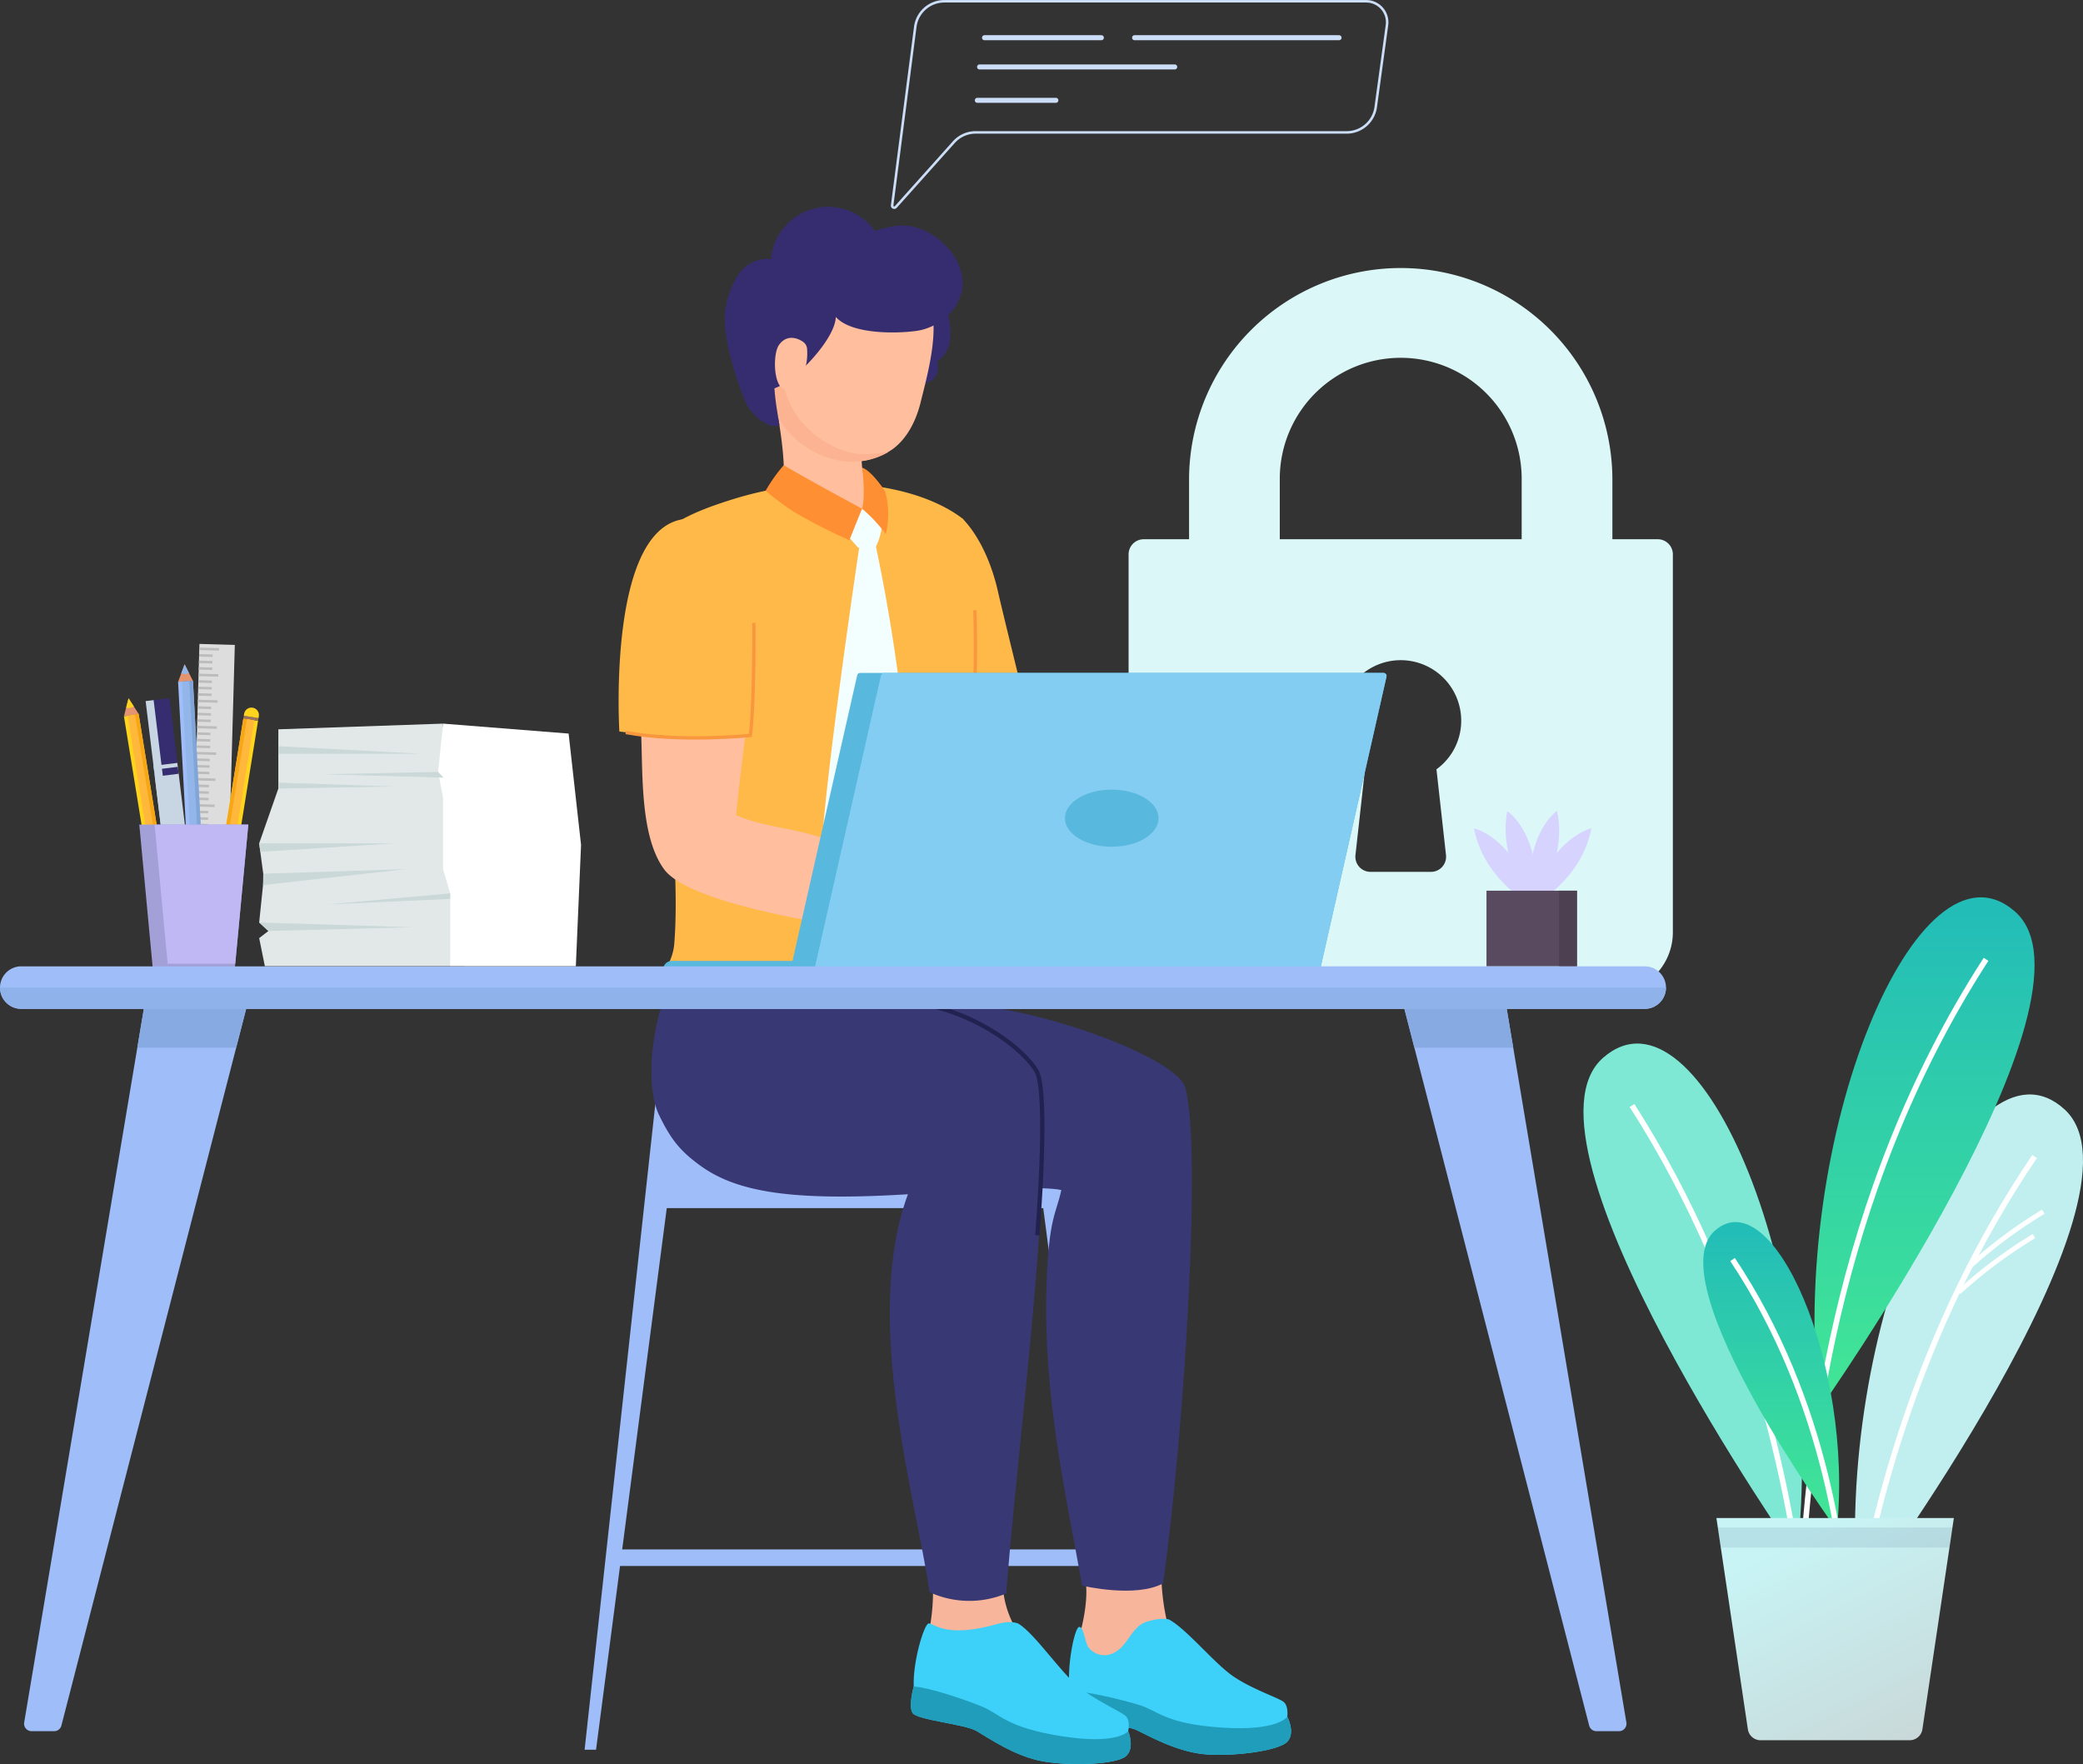 <svg xmlns="http://www.w3.org/2000/svg" xmlns:xlink="http://www.w3.org/1999/xlink" width="504.507" height="427.234" viewBox="0 0 504.507 427.234"><rect x="0" y="0" width="504.507" height="427.234" fill="#333333" stroke="none"/><defs><style>.a{fill:#dcf7f7;}.ah,.an,.b,.c,.x,.y{fill:none;stroke-miterlimit:10;}.b,.c{stroke:#cbddf7;}.b{stroke-width:0.612px;}.c{stroke-linecap:round;stroke-width:1.224px;}.d{fill:#ddd;}.e{fill:#bcbcbc;}.f{fill:#ffd41d;}.g{fill:#99735e;}.h{fill:#e59470;}.i{fill:#f7a616;}.j{fill:#ffb83b;}.k{fill:#e8613d;}.l{fill:#9fbdf9;}.m{fill:#92b6ea;}.n{fill:#82a5d8;}.o{fill:#362d70;}.p,.q{fill:#c7d6e2;}.q{mix-blend-mode:soft-light;isolation:isolate;}.r{fill:#a3a0d8;}.s{fill:#bfb8f4;}.t{fill:#d6d4ff;}.u{fill:#594a5f;}.v{fill:#4c4051;}.w{fill:#c1efef;}.x,.y{stroke:#fff;}.x{stroke-width:1.349px;}.y{stroke-width:1.159px;}.z{fill:#7ee8d4;}.aa{fill:url(#a);}.ab{fill:url(#c);}.ac{fill:rgba(96,132,164,0.17);}.ad{fill:#f7b59c;}.ae{fill:#3dd1f9;}.af{fill:#209dba;}.ag{fill:#383874;}.ah{stroke:#222251;stroke-width:1.041px;}.ai{fill:#ffbe9d;}.aj{fill:#ffb948;}.ak{fill:#f3feff;}.al{fill:#fcb392;}.am{fill:#ff8f33;}.an{stroke:#f9973e;stroke-width:0.806px;}.ao{fill:#58b8dd;}.ap{fill:#83cdf2;}.aq{fill:#88aae2;}.ar{fill:#8fb2ea;}.as{fill:#fff;}.at{fill:#e2e8e8;}.au{fill:#cad8d8;}</style><linearGradient id="a" x1="0.5" x2="0.5" y2="1" gradientUnits="objectBoundingBox"><stop offset="0" stop-color="#23bdb8"/><stop offset="1" stop-color="#43e794"/></linearGradient><linearGradient id="c" x1="0.296" y1="0.115" x2="1.061" y2="1.528" gradientUnits="objectBoundingBox"><stop offset="0" stop-color="#c8f4f5"/><stop offset="1" stop-color="#c9c9c9"/></linearGradient></defs><g transform="translate(-165 -231.694)"><path class="a" d="M192.161,65.912H181.176V51.265a51.265,51.265,0,0,0-102.529,0V65.912H67.662A3.66,3.66,0,0,0,64,69.574v91.544a14.661,14.661,0,0,0,14.647,14.647H181.176a14.661,14.661,0,0,0,14.647-14.647V69.574A3.66,3.66,0,0,0,192.161,65.912ZM140.876,142.4a3.663,3.663,0,0,1-3.64,4.066H122.588a3.662,3.662,0,0,1-3.64-4.066l2.31-20.772a14.487,14.487,0,0,1-5.993-11.779,14.647,14.647,0,0,1,29.295,0,14.487,14.487,0,0,1-5.993,11.779Zm18.33-76.493H100.618V51.265a29.294,29.294,0,1,1,58.588,0Z" transform="translate(374.347 296.38)"/><g transform="translate(138.677 210.652)"><g transform="translate(242.405 21.348)"><path class="b" d="M237.86,21.348H135.7a7.1,7.1,0,0,0-7.045,6.19l-5.6,43.236a.506.506,0,0,0,.878.4l14.055-15.7a7.1,7.1,0,0,1,5.292-2.366h89.86a7.1,7.1,0,0,0,7.037-6.136L242.9,27.134A5.092,5.092,0,0,0,237.86,21.348Z" transform="translate(-123.055 -21.348)"/><g transform="translate(20.632 8.826)"><line class="c" x2="28.3" transform="translate(1.737)"/><line class="c" x2="19.018" transform="translate(0 15.165)"/><line class="c" x2="49.518" transform="translate(38.086)"/><line class="c" x2="47.261" transform="translate(0.541 7.079)"/></g></g><g transform="translate(56.339 176.989)"><g transform="translate(16.291 0)"><rect class="d" width="8.574" height="71.77" transform="translate(8.571 71.981) rotate(-178.407)"/><g transform="translate(0.066 2.464)"><rect class="e" width="3.272" height="0.602" transform="matrix(-1, -0.028, 0.028, -1, 5.115, 0.692)"/><rect class="e" width="3.272" height="0.602" transform="translate(5.071 2.271) rotate(-178.406)"/><rect class="e" width="3.272" height="0.602" transform="matrix(-1, -0.028, 0.028, -1, 5.027, 3.85)"/><rect class="e" width="3.272" height="0.602" transform="translate(4.939 7.008) rotate(-178.406)"/><rect class="e" width="3.272" height="0.602" transform="matrix(-1, -0.028, 0.028, -1, 4.895, 8.586)"/><rect class="e" width="3.272" height="0.602" transform="translate(4.851 10.165) rotate(-178.406)"/><rect class="e" width="3.272" height="0.602" transform="translate(4.763 13.323) rotate(-178.408)"/><rect class="e" width="3.272" height="0.602" transform="translate(4.72 14.901) rotate(-178.408)"/><rect class="e" width="3.272" height="0.602" transform="matrix(-1, -0.028, 0.028, -1, 4.676, 16.48)"/><rect class="e" width="3.272" height="0.602" transform="matrix(-1, -0.028, 0.028, -1, 4.588, 19.638)"/><rect class="e" width="3.272" height="0.602" transform="translate(4.544 21.217) rotate(-178.408)"/><rect class="e" width="3.272" height="0.602" transform="translate(4.5 22.795) rotate(-178.406)"/><rect class="e" width="3.272" height="0.602" transform="translate(4.412 25.953) rotate(-178.406)"/><rect class="e" width="3.272" height="0.602" transform="translate(4.368 27.532) rotate(-178.408)"/><rect class="e" width="3.272" height="0.602" transform="translate(4.324 29.11) rotate(-178.408)"/><rect class="e" width="3.272" height="0.602" transform="matrix(-1, -0.028, 0.028, -1, 4.236, 32.268)"/><rect class="e" width="3.272" height="0.602" transform="translate(4.193 33.847) rotate(-178.406)"/><rect class="e" width="3.272" height="0.602" transform="translate(4.149 35.425) rotate(-178.408)"/><rect class="e" width="3.272" height="0.602" transform="translate(4.061 38.583) rotate(-178.406)"/><rect class="e" width="3.272" height="0.602" transform="matrix(-1, -0.028, 0.028, -1, 4.017, 40.162)"/><rect class="e" width="3.272" height="0.602" transform="translate(3.973 41.741) rotate(-178.406)"/><rect class="e" width="3.272" height="0.602" transform="translate(3.885 44.898) rotate(-178.406)"/><rect class="e" width="3.272" height="0.602" transform="translate(3.841 46.477) rotate(-178.406)"/><rect class="e" width="3.272" height="0.602" transform="matrix(-1, -0.028, 0.028, -1, 3.797, 48.056)"/><rect class="e" width="3.272" height="0.602" transform="translate(3.709 51.213) rotate(-178.408)"/><rect class="e" width="3.272" height="0.602" transform="translate(3.665 52.792) rotate(-178.406)"/><rect class="e" width="3.272" height="0.602" transform="translate(3.622 54.371) rotate(-178.403)"/><rect class="e" width="3.272" height="0.602" transform="translate(3.534 57.528) rotate(-178.406)"/><rect class="e" width="3.272" height="0.602" transform="translate(3.49 59.107) rotate(-178.408)"/><rect class="e" width="3.272" height="0.602" transform="translate(3.446 60.686) rotate(-178.406)"/><rect class="e" width="3.272" height="0.602" transform="matrix(-1, -0.028, 0.028, -1, 3.358, 63.844)"/><rect class="e" width="3.272" height="0.602" transform="translate(3.314 65.422) rotate(-178.408)"/><rect class="e" width="3.272" height="0.602" transform="translate(3.27 67.001) rotate(-178.408)"/></g><g transform="translate(0.022 0.886)"><rect class="e" width="4.776" height="0.602" transform="translate(4.95 63.885) rotate(-178.406)"/><rect class="e" width="4.776" height="0.602" transform="translate(4.774 70.2) rotate(-178.406)"/><rect class="e" width="4.776" height="0.602" transform="matrix(-1, -0.028, 0.028, -1, 6.706, 0.734)"/><rect class="e" width="4.776" height="0.602" transform="matrix(-1, -0.028, 0.028, -1, 6.531, 7.049)"/><rect class="e" width="4.776" height="0.602" transform="matrix(-1, -0.028, 0.028, -1, 6.355, 13.364)"/><rect class="e" width="4.776" height="0.602" transform="translate(6.179 19.679) rotate(-178.406)"/><rect class="e" width="4.776" height="0.602" transform="matrix(-1, -0.028, 0.028, -1, 6.004, 25.995)"/><rect class="e" width="4.776" height="0.602" transform="translate(5.828 32.31) rotate(-178.406)"/><rect class="e" width="4.776" height="0.602" transform="translate(5.652 38.625) rotate(-178.406)"/><rect class="e" width="4.776" height="0.602" transform="translate(5.477 44.94) rotate(-178.406)"/><rect class="e" width="4.776" height="0.602" transform="matrix(-1, -0.028, 0.028, -1, 5.301, 51.255)"/><rect class="e" width="4.776" height="0.602" transform="matrix(-1, -0.028, 0.028, -1, 5.125, 57.57)"/></g></g><g transform="translate(20.773 15.423)"><rect class="f" width="3.61" height="51.22" transform="matrix(-0.987, -0.159, 0.159, -0.987, 3.565, 53.77)"/><rect class="g" width="3.61" height="0.674" transform="translate(11.722 3.204) rotate(-170.834)"/><path class="f" d="M70.218,99l3.565.574.071-.445a1.805,1.805,0,0,0-1.494-2.071h0a1.8,1.8,0,0,0-2.069,1.494Z" transform="translate(-61.953 -97.032)"/><path class="h" d="M66.519,120.843l.541,2.086.582,2.288,1.27-1.977,1.171-1.822Z" transform="translate(-66.517 -67.653)"/><path class="f" d="M66.761,121.817l.581,2.287,1.271-1.977a2.323,2.323,0,0,0-.907-.355A2.4,2.4,0,0,0,66.761,121.817Z" transform="translate(-66.219 -66.54)"/><rect class="i" width="1.805" height="51.22" transform="matrix(-0.987, -0.159, 0.159, -0.987, 1.782, 53.483)"/><rect class="j" width="1.805" height="51.22" transform="matrix(-0.987, -0.159, 0.159, -0.987, 2.673, 53.627)"/></g><g transform="translate(0 13.157)"><rect class="f" width="3.61" height="51.22" transform="translate(0 4.37) rotate(-9.229)"/><rect class="g" width="3.61" height="0.674" transform="translate(8.216 54.927) rotate(-9.232)"/><path class="k" d="M64.51,120.644l-3.565.581.074.445a1.8,1.8,0,0,0,2.071,1.492h0a1.806,1.806,0,0,0,1.492-2.071Z" transform="translate(-52.622 -65.632)"/><path class="h" d="M60.782,99.814,59.611,98l-1.274-1.987-.581,2.277-.537,2.1Z" transform="translate(-57.219 -96.016)"/><path class="f" d="M59.315,98.005l-1.273-1.988L57.459,98.3a2.323,2.323,0,0,0,.972.049A2.431,2.431,0,0,0,59.315,98.005Z" transform="translate(-56.923 -96.017)"/><rect class="i" width="1.805" height="51.22" transform="translate(1.781 4.081) rotate(-9.232)"/><rect class="j" width="1.805" height="51.22" transform="matrix(0.987, -0.16, 0.16, 0.987, 0.89, 4.226)"/></g><g transform="translate(13.116 4.941)"><rect class="l" width="3.61" height="51.22" transform="translate(0 4.225) rotate(-3.083)"/><rect class="g" width="3.61" height="0.674" transform="translate(2.754 55.371) rotate(-3.081)"/><path class="k" d="M67.944,117.341l-3.605.194.025.449a1.806,1.806,0,0,0,1.9,1.707h0a1.805,1.805,0,0,0,1.7-1.9Z" transform="translate(-61.55 -61.491)"/><path class="h" d="M66.7,96.375l-.971-1.924-1.054-2.112-.821,2.2-.758,2.029Z" transform="translate(-63.089 -92.339)"/><path class="m" d="M65.305,94.452l-1.054-2.113-.82,2.2a2.293,2.293,0,0,0,.961.152A2.44,2.44,0,0,0,65.305,94.452Z" transform="translate(-62.67 -92.339)"/><rect class="n" width="1.805" height="51.22" transform="translate(1.801 4.128) rotate(-3.086)"/><rect class="m" width="1.805" height="51.22" transform="matrix(0.999, -0.054, 0.054, 0.999, 0.902, 4.176)"/></g><g transform="translate(5.258 13.146)"><rect class="o" width="5.816" height="15.788" transform="translate(0.001 0.702) rotate(-6.928)"/><rect class="p" width="5.816" height="36.354" transform="matrix(0.993, -0.121, 0.121, 0.993, 1.905, 16.374)"/><rect class="o" width="5.816" height="1.696" transform="translate(2.021 17.326) rotate(-6.928)"/><rect class="q" width="1.948" height="52.142" transform="translate(0 0.702) rotate(-6.931)"/></g><g transform="translate(3.722 43.756)"><path class="r" d="M85.287,109.715l-3.165,33.706-.241,2.623H62.291l-3.406-36.329Z" transform="translate(-58.885 -109.715)"/><path class="s" d="M83.239,109.715l-3.165,33.706H63.709l-3.165-33.706Z" transform="translate(-56.838 -109.715)"/></g></g><g transform="translate(383.326 217.397)"><g transform="translate(0 4.264)"><path class="t" d="M198.372,128.458s-10.052-5.886-12.232-17.437c0,0,9.469,1.961,14.216,17.437" transform="translate(-186.14 -111.021)"/></g><g transform="translate(14.216 4.264)"><path class="t" d="M194.488,128.458s10.052-5.886,12.232-17.437c0,0-9.469,1.961-14.216,17.437" transform="translate(-192.504 -111.021)"/></g><g transform="translate(7.66 0.078)"><path class="t" d="M195.073,129.825s-7.249-9.118-5.109-20.678c0,0,8.122,5.249,6.958,21.393" transform="translate(-189.569 -109.147)"/></g><g transform="translate(13.475)"><path class="t" d="M194.2,129.9s7.032-9.288,4.62-20.792c0,0-7.995,5.439-6.451,21.552" transform="translate(-192.172 -109.112)"/></g><g transform="translate(3.028 19.358)"><rect class="u" width="21.905" height="18.319"/><rect class="v" width="4.304" height="18.319" transform="translate(17.601)"/></g></g><g transform="translate(409.842 238.366)"><g transform="translate(64.142 47.739)"><path class="w" d="M198.782,263.016s72.9-98.474,50.022-119.505S192.5,196.562,198.782,263.016Z" transform="translate(-196.401 -139.87)"/><path class="x" d="M248.378,146.6c-28.157,41.511-40.088,87.059-45.117,122.782" transform="translate(-203.261 -131.564)"/><path class="y" d="M220.529,152.582a116.6,116.6,0,0,0-18.215,13.6" transform="translate(-173.297 -124.186)"/><path class="y" d="M221.541,155.223a116.457,116.457,0,0,0-18.217,13.6" transform="translate(-176.565 -120.927)"/></g><g transform="translate(0 35.41)"><path class="z" d="M280.122,258.55s-70.281-100.357-46.861-120.778S288.15,192.283,280.122,258.55Z" transform="translate(-228.482 -134.351)"/><path class="x" d="M227.794,141.068C256.91,186.522,267.12,236.155,270.487,273" transform="translate(-216.031 -126.063)"/></g><g transform="translate(52.633 0)"><path class="aa" d="M204.443,242.523s70.734-100.037,47.4-120.566S196.716,176.223,204.443,242.523Z" transform="translate(-199.942 -118.499)"/><path class="x" d="M253.394,125.219c-37.131,57.394-43.971,121.625-44.871,158.134" transform="translate(-208.523 -110.208)"/></g><g transform="translate(29.02 78.641)"><path class="aa" d="M256.8,228.269s-43.528-59.824-29.612-72.409S260.926,188.172,256.8,228.269Z" transform="translate(-224.448 -153.704)"/><path class="x" d="M223.3,157.766c22.89,34.35,27.548,73.075,28.392,95.112" transform="translate(-216.21 -148.691)"/></g><g transform="translate(32.198 150.323)"><path class="ab" d="M212.013,185.793l.344,2.287.719,4.861,6.556,44.006a3.12,3.12,0,0,0,3.087,2.661h36.1a3.12,3.12,0,0,0,3.087-2.661l6.556-44.006.719-4.861.344-2.287Z" transform="translate(-212.013 -185.793)"/><path class="ac" d="M212.167,186.817l.721,4.86H268.27l.721-4.86Z" transform="translate(-211.824 -184.53)"/></g></g><g transform="translate(167.916 71.154)"><g transform="translate(0 210.675)"><path class="l" d="M385.688,323.652h-2.769L400.5,163.095a2.714,2.714,0,0,1,2.7-2.42h90.43a2.714,2.714,0,0,1,2.7,2.42L513.9,323.652h-2.769L491.5,173.324a2.714,2.714,0,0,0-2.691-2.363h-80.8a2.711,2.711,0,0,0-2.691,2.363Z" transform="translate(-382.919 -160.675)"/><path class="l" d="M390.75,188.756H487.5l-3.52-24.941H394.344Z" transform="translate(-373.634 -156.952)"/><rect class="l" width="116.955" height="4.012" transform="translate(7.014 114.462)"/></g><g transform="translate(8.239)"><g transform="translate(108.917 330.431)"><path class="ad" d="M379.622,217.6c.911,5.224-1.246,12.7-1.246,12.7l1.615,9.114,5.479,1.882,13.763-14.283a55.5,55.5,0,0,1-1.244-11.547Z" transform="translate(-375.477 -215.466)"/><path class="ae" d="M365.179,244.662c1.2,1.591,12.817,1.576,15.787,2.957,2.948,1.368,9.87,5.377,16.852,5.934s17.577-.855,19.732-3.005c2.135-2.166.044-6.12.044-6.12s.365-2.559-.887-3.571-7.847-3.15-12.391-6.334-11.25-11.466-15.4-13.632c0,0-1.615-.592-5.3.525s-4.575,5.707-7.737,7.39a4.842,4.842,0,0,1-6.518-1.287c-.8-1.3-1.158-5.18-2.247-4.791-1.071.4-2.988,9.538-2.212,15.523C364.9,238.249,363.979,243.053,365.179,244.662Z" transform="translate(-364.563 -209.221)"/><path class="af" d="M365.179,235.162c1.2,1.591,12.817,1.576,15.787,2.957,2.948,1.368,9.87,5.377,16.852,5.934s17.577-.855,19.732-3.005c2.135-2.166.044-6.12.044-6.12s-2.155,3.58-15.864,2.649c-13.724-.909-15.4-4.072-19.96-5.464S368.5,228.632,364.9,228.75C364.9,228.75,363.979,233.554,365.179,235.162Z" transform="translate(-364.563 -199.722)"/></g><g transform="translate(70.784 331.978)"><path class="ad" d="M396.054,217.127a48.2,48.2,0,0,1-.8,11.49l.8,9.221,5.294,2.361,14.415-12.388a23.428,23.428,0,0,1-2.789-11.637Z" transform="translate(-390.752 -216.174)"/><path class="ae" d="M382.728,243.106c1.051,1.69,12.629,2.7,15.464,4.343,2.817,1.622,9.357,6.229,16.261,7.4s17.584.7,19.92-1.248c2.319-1.967.586-6.091.586-6.091s.59-2.516-.568-3.637c-1.143-1.121-7.536-3.829-11.783-7.4s-10.19-12.417-14.133-14.941c0,0-1.624-1.005-5.329.055-12.721,3.635-15.435-.446-16.554-.155-1.1.306-3.818,9.239-3.574,15.269C383.019,236.7,381.677,241.4,382.728,243.106Z" transform="translate(-382.326 -210.338)"/><path class="af" d="M382.728,234.644c1.051,1.69,12.629,2.7,15.464,4.343,2.817,1.622,9.357,6.229,16.261,7.4s17.584.7,19.92-1.248c2.319-1.967.586-6.091.586-6.091s-2.463,3.375-16.036,1.237c-13.588-2.12-14.985-5.42-19.4-7.208s-12.915-4.642-16.506-4.841C383.019,228.233,381.677,232.934,382.728,234.644Z" transform="translate(-382.326 -201.876)"/></g><g transform="translate(7.934 189.47)"><path class="ag" d="M416.248,197.591c-1.281,5.893-2.994,6.588-3.569,22.394-.99,27.238,4.736,51.643,8.618,73.423,0,0,12.852,3.071,19.608-.551,5.171-37.266,9.359-105.159,5.392-119.97-2.514-9.383-54.806-25.822-63.253-18.32-6.894,6.12-13.905,29.9,2.959,40.564C390.014,197.67,411.626,196.512,416.248,197.591Z" transform="translate(-316.954 -148.969)"/><path class="ag" d="M396,150.975c-3.759,8.745-5.495,23.3-2.061,30.436,2.948,6.124,5.3,8.887,10.12,12.364,9.071,6.542,22.974,8.5,50.172,6.848-11.226,30.335,2.256,74.929,5.211,96.364a23.1,23.1,0,0,0,18.587.321C481.4,253.962,491.71,180.9,484.145,167.5c-4.6-8.144-38.826-16.664-39.919-16.522" transform="translate(-392.088 -150.973)"/><path class="ah" d="M419.513,208.581s2.876-34.757-.245-39.875-13.639-13.4-27.142-16.067" transform="translate(-326.038 -148.998)"/></g><g transform="translate(0)"><path class="ai" d="M373.116,131.722c2.922-.946,10.629-15.468,12.981-14.965,2.249,8.944,4.358,25.236,4.358,25.236.791,5.178,54.607,27.459,54.607,27.459a10.2,10.2,0,0,1-3.486,6.332,25.377,25.377,0,0,1-6.815,3.55s-56.427-12.43-64.355-25.649C370.008,151.037,366.448,133.884,373.116,131.722Z" transform="translate(-292.119 -2.087)"/><path class="aj" d="M393.69,124.51s6.161,14.342,12.616,28.457a14.7,14.7,0,0,1,7.171-2.347c11.962-1.239,17.667-3,20.143-4.041-3.1-12.517-6.616-26.893-7.27-29.859-2.835-12.712-8.671-17.894-8.671-17.894Z" transform="translate(-334.418 -23.333)"/><path class="aj" d="M406.151,220.408c13.953,1.768,38.07-.673,55.488-.037,15.6.568,18.331-5.348,18.331-5.348-.59-22.281-3.482-29.373-2.332-45.941,1.943-27.977,4.424-59.394-1.126-65.634-10.885-8.316-32.894-11.776-55.6-4.712-17.057,5.292-22.449,10.292-21.415,23.114.3,3.744,9.464,57.857,7.145,84.9a12.951,12.951,0,0,1-2.085,5.7C402.816,215.241,404.58,219.344,406.151,220.408Z" transform="translate(-393.196 -27.952)"/><path class="aj" d="M425.406,150.366a138.475,138.475,0,0,0,27.253.962c.424-3.488.846-7.138,1.237-11.376.621-6.29,2.218-14.471,1.338-20.7-1.141-8.441-4.334-21.968-14.537-20.274C422.475,101.977,425.406,150.04,425.406,150.366Z" transform="translate(-425.233 -23.324)"/><g transform="translate(49.064 73.105)"><path class="ak" d="M419.664,101.928a436.68,436.68,0,0,1,9.09,76.138c.238,10.174-11.637,31.5-14.281,32.449s-6.841-21.2-7.984-30.363,9.147-78.223,9.147-78.223" transform="translate(-406.4 -92.76)"/><path class="ak" d="M417.278,98.31a7.326,7.326,0,0,0-4.966-.264c-1.1.49-2.218,3.532-2.387,4.4s2.535,3.633,3.4,4.688a14.221,14.221,0,0,0,4.349-.234,14.991,14.991,0,0,0,1.39-4.631A5.283,5.283,0,0,0,417.278,98.31Z" transform="translate(-404.412 -97.733)"/></g><path class="ai" d="M396.6,122.787c.391,9.65-.23,24.685,5.541,32.54,8.963,12.29,77.847,18.239,77.847,18.239s2.391.968,3.759-5.128a9.776,9.776,0,0,0-.09-4.435s-24.766-9.368-40.953-15.479c-9.031-3.41-15.986-3.171-23.124-6.3.75-7.562,1.5-13.169,2.249-19.3A107.263,107.263,0,0,1,396.6,122.787Z" transform="translate(-391.131 5.077)"/><g transform="translate(25.668)"><path class="o" d="M411.229,75.478s3.351,9.532-2.188,12.889c0,0,1.543,4.813-4.085,5.72s-.544-17.468-.544-17.468" transform="translate(-357.53 -51.016)"/><path class="ai" d="M431.966,95.923s.135,2.321.317,4.389a36.2,36.2,0,0,1,.71,4.3c.1,1.13-.21,4.7-.737,5.635-.691,1.222-2.229-.155-3.661.234-13.746,3.759-15.669-4.968-15.669-4.968,1.357-5.184-1.169-18.349-1.169-18.349" transform="translate(-398.967 -37.159)"/><path class="ai" d="M441.553,101.919c-1.056,4.308-3.088,8.55-6.6,11.256a17.078,17.078,0,0,1-13.363,2.848,21.219,21.219,0,0,1-8.7-38.048c6.179-4.489,21.614-8,28.235-3.41C447.861,79.238,443.251,94.973,441.553,101.919Z" transform="translate(-394.059 -54.651)"/><path class="al" d="M409.663,98.7a21.7,21.7,0,0,0,16.9,16.152,17.584,17.584,0,0,0,12.2-2.041c-2.577.374-5.858.822-8.024.422-8.113-1.462-15.444-8.008-17.267-16.067-1.854-8.043,3.276-17.549,9.969-22.418a15.935,15.935,0,0,1,2.212-1.353A20.907,20.907,0,0,0,409.663,98.7Z" transform="translate(-399.039 -53.483)"/><path class="o" d="M458.529,83.887c-.7,5.479-5.829,9.7-11.125,10.43-5.409.741-15.914.719-19.511-3.392-.122,5.405-9.91,15.682-14.863,17.293.26,3.589.719,5.7,1.2,8.883-2.492,1.224-6.229-2.168-7.656-4.548s-6.76-17.186-5.392-23.8,4.249-12.216,11-11.862a13.9,13.9,0,0,1,25.288-6.612c-.275-.4,3.821-1.2,4.135-1.255a12.56,12.56,0,0,1,5.075.057,16.564,16.564,0,0,1,8.142,4.942,13.623,13.623,0,0,1,3.742,7.757A9.323,9.323,0,0,1,458.529,83.887Z" transform="translate(-400.959 -64.286)"/><path class="ai" d="M425.957,81.455a2.214,2.214,0,0,0-.776-1.537c-1.005-.846-4-2.317-6.052.634-1.805,2.594-1.231,13.422,3.329,10.117C426.053,88.064,426.1,83.335,425.957,81.455Z" transform="translate(-405.98 -47.083)"/></g><path class="am" d="M416.488,92.905a38,38,0,0,0-4.385,6.181,65.837,65.837,0,0,0,6.758,5.066,132.965,132.965,0,0,0,13.516,6.911l3.075-7.621S422.4,96.415,416.488,92.905Z" transform="translate(-376.495 -30.353)"/><path class="am" d="M409.2,103.116a36.46,36.46,0,0,1,5.761,6.157,20.655,20.655,0,0,0-.184-10.4s-3.193-4.924-5.552-5.7C409.225,93.18,410.115,100.122,409.2,103.116Z" transform="translate(-350.242 -30.027)"/></g><path class="an" d="M455.119,110.376s.144,19.614-.866,27.258c0,0-16.932,1.753-30.171-.71" transform="translate(-422.353 -9.638)"/><path class="an" d="M401.236,108.982a288.823,288.823,0,0,1-1.7,41.355" transform="translate(-314.947 -11.291)"/></g><g transform="translate(19.015 112.86)"><path class="ao" d="M354.72,189.946H481.459a.743.743,0,0,0,.73-.579l16.438-72.527a.751.751,0,0,0-.732-.918H371.159a.755.755,0,0,0-.732.592L354,189.042A.733.733,0,0,0,354.72,189.946Z" transform="translate(-323.426 -115.922)"/><path class="ap" d="M354,189.042a.738.738,0,0,0,.719.9H475.686a.743.743,0,0,0,.73-.579l16.438-72.527a.751.751,0,0,0-.732-.918H371.154a.755.755,0,0,0-.73.592Z" transform="translate(-317.653 -115.922)"/><path class="ao" d="M419.542,152.116h32.317A2.143,2.143,0,0,0,454,149.974h0a2.144,2.144,0,0,0-2.144-2.144H419.542a2.143,2.143,0,0,0-2.142,2.144h0A2.143,2.143,0,0,0,419.542,152.116Z" transform="translate(-417.4 -78.089)"/><ellipse class="ao" cx="11.336" cy="6.918" rx="11.336" ry="6.918" transform="translate(97.32 28.265)"/></g></g><g transform="translate(26.323 255.073)"><path class="l" d="M230.568,305.524H225.1a1.813,1.813,0,0,1-1.754-1.365L181.015,140l-2.421-9.411H203.38L204.958,140l27.4,163.4A1.817,1.817,0,0,1,230.568,305.524Z" transform="translate(161.553 -120.286)"/><path class="l" d="M82.722,130.591,80.3,140,37.972,304.159a1.813,1.813,0,0,1-1.754,1.365H30.748a1.816,1.816,0,0,1-1.787-2.118L56.358,140l1.577-9.411Z" transform="translate(-23.101 -120.286)"/><path class="aq" d="M42.788,130.591H67.575L65.151,140H41.211Z" transform="translate(-7.954 -120.287)"/><path class="aq" d="M204.957,140h-23.94l-2.424-9.411h24.787Z" transform="translate(161.552 -120.287)"/><path class="l" d="M31.477,136.287h393.2a5.154,5.154,0,0,0,5.153-5.156h0a5.154,5.154,0,0,0-5.153-5.153H31.477a5.154,5.154,0,0,0-5.153,5.153h0A5.154,5.154,0,0,0,31.477,136.287Z" transform="translate(-26.322 -125.978)"/><path class="ar" d="M429.83,128.284a5.152,5.152,0,0,1-5.151,5.153H31.476a5.144,5.144,0,0,1-5.153-5.153Z" transform="translate(-26.323 -123.133)"/></g><g transform="translate(89.095 196.295)"><path class="as" d="M340.512,122.914l30.4,2.408,3.013,26.96-1.262,29.375-30.432-.007-9.173-15.966Z" transform="translate(-295.964 -122.914)"/><path class="at" d="M317.463,181.65l-1.376-6.793,2.236-1.72-2.236-2.064,1.118-10.836-1.118-8.335,4.644-13.265V124.29l39.9-1.376-1.2,11.7,1.2,6.274v17.271l1.72,5.867V181.65Z" transform="translate(-316.087 -122.914)"/><path class="au" d="M318.212,130.894l28.036-.5-28.036-.946Z" transform="translate(-313.568 -115.169)"/><path class="au" d="M351.126,128.265l-28.036.573,29.354.8" transform="translate(-307.783 -116.569)"/><path class="au" d="M316.087,136.177h32.68l-32.4,2.066Z" transform="translate(-316.087 -107.188)"/><path class="au" d="M316.567,140.144l34.617-1.107-34.668,3.853Z" transform="translate(-315.579 -103.797)"/><path class="au" d="M318.323,147.012l34.858-.917-37.094-1.147Z" transform="translate(-316.087 -96.788)"/><path class="au" d="M353.491,141.722l-29.928,2.695,29.928-1.347Z" transform="translate(-307.223 -100.614)"/><path class="au" d="M318.212,125.412l34.572,1.843H318.212Z" transform="translate(-313.568 -119.952)"/></g></g></g></svg>